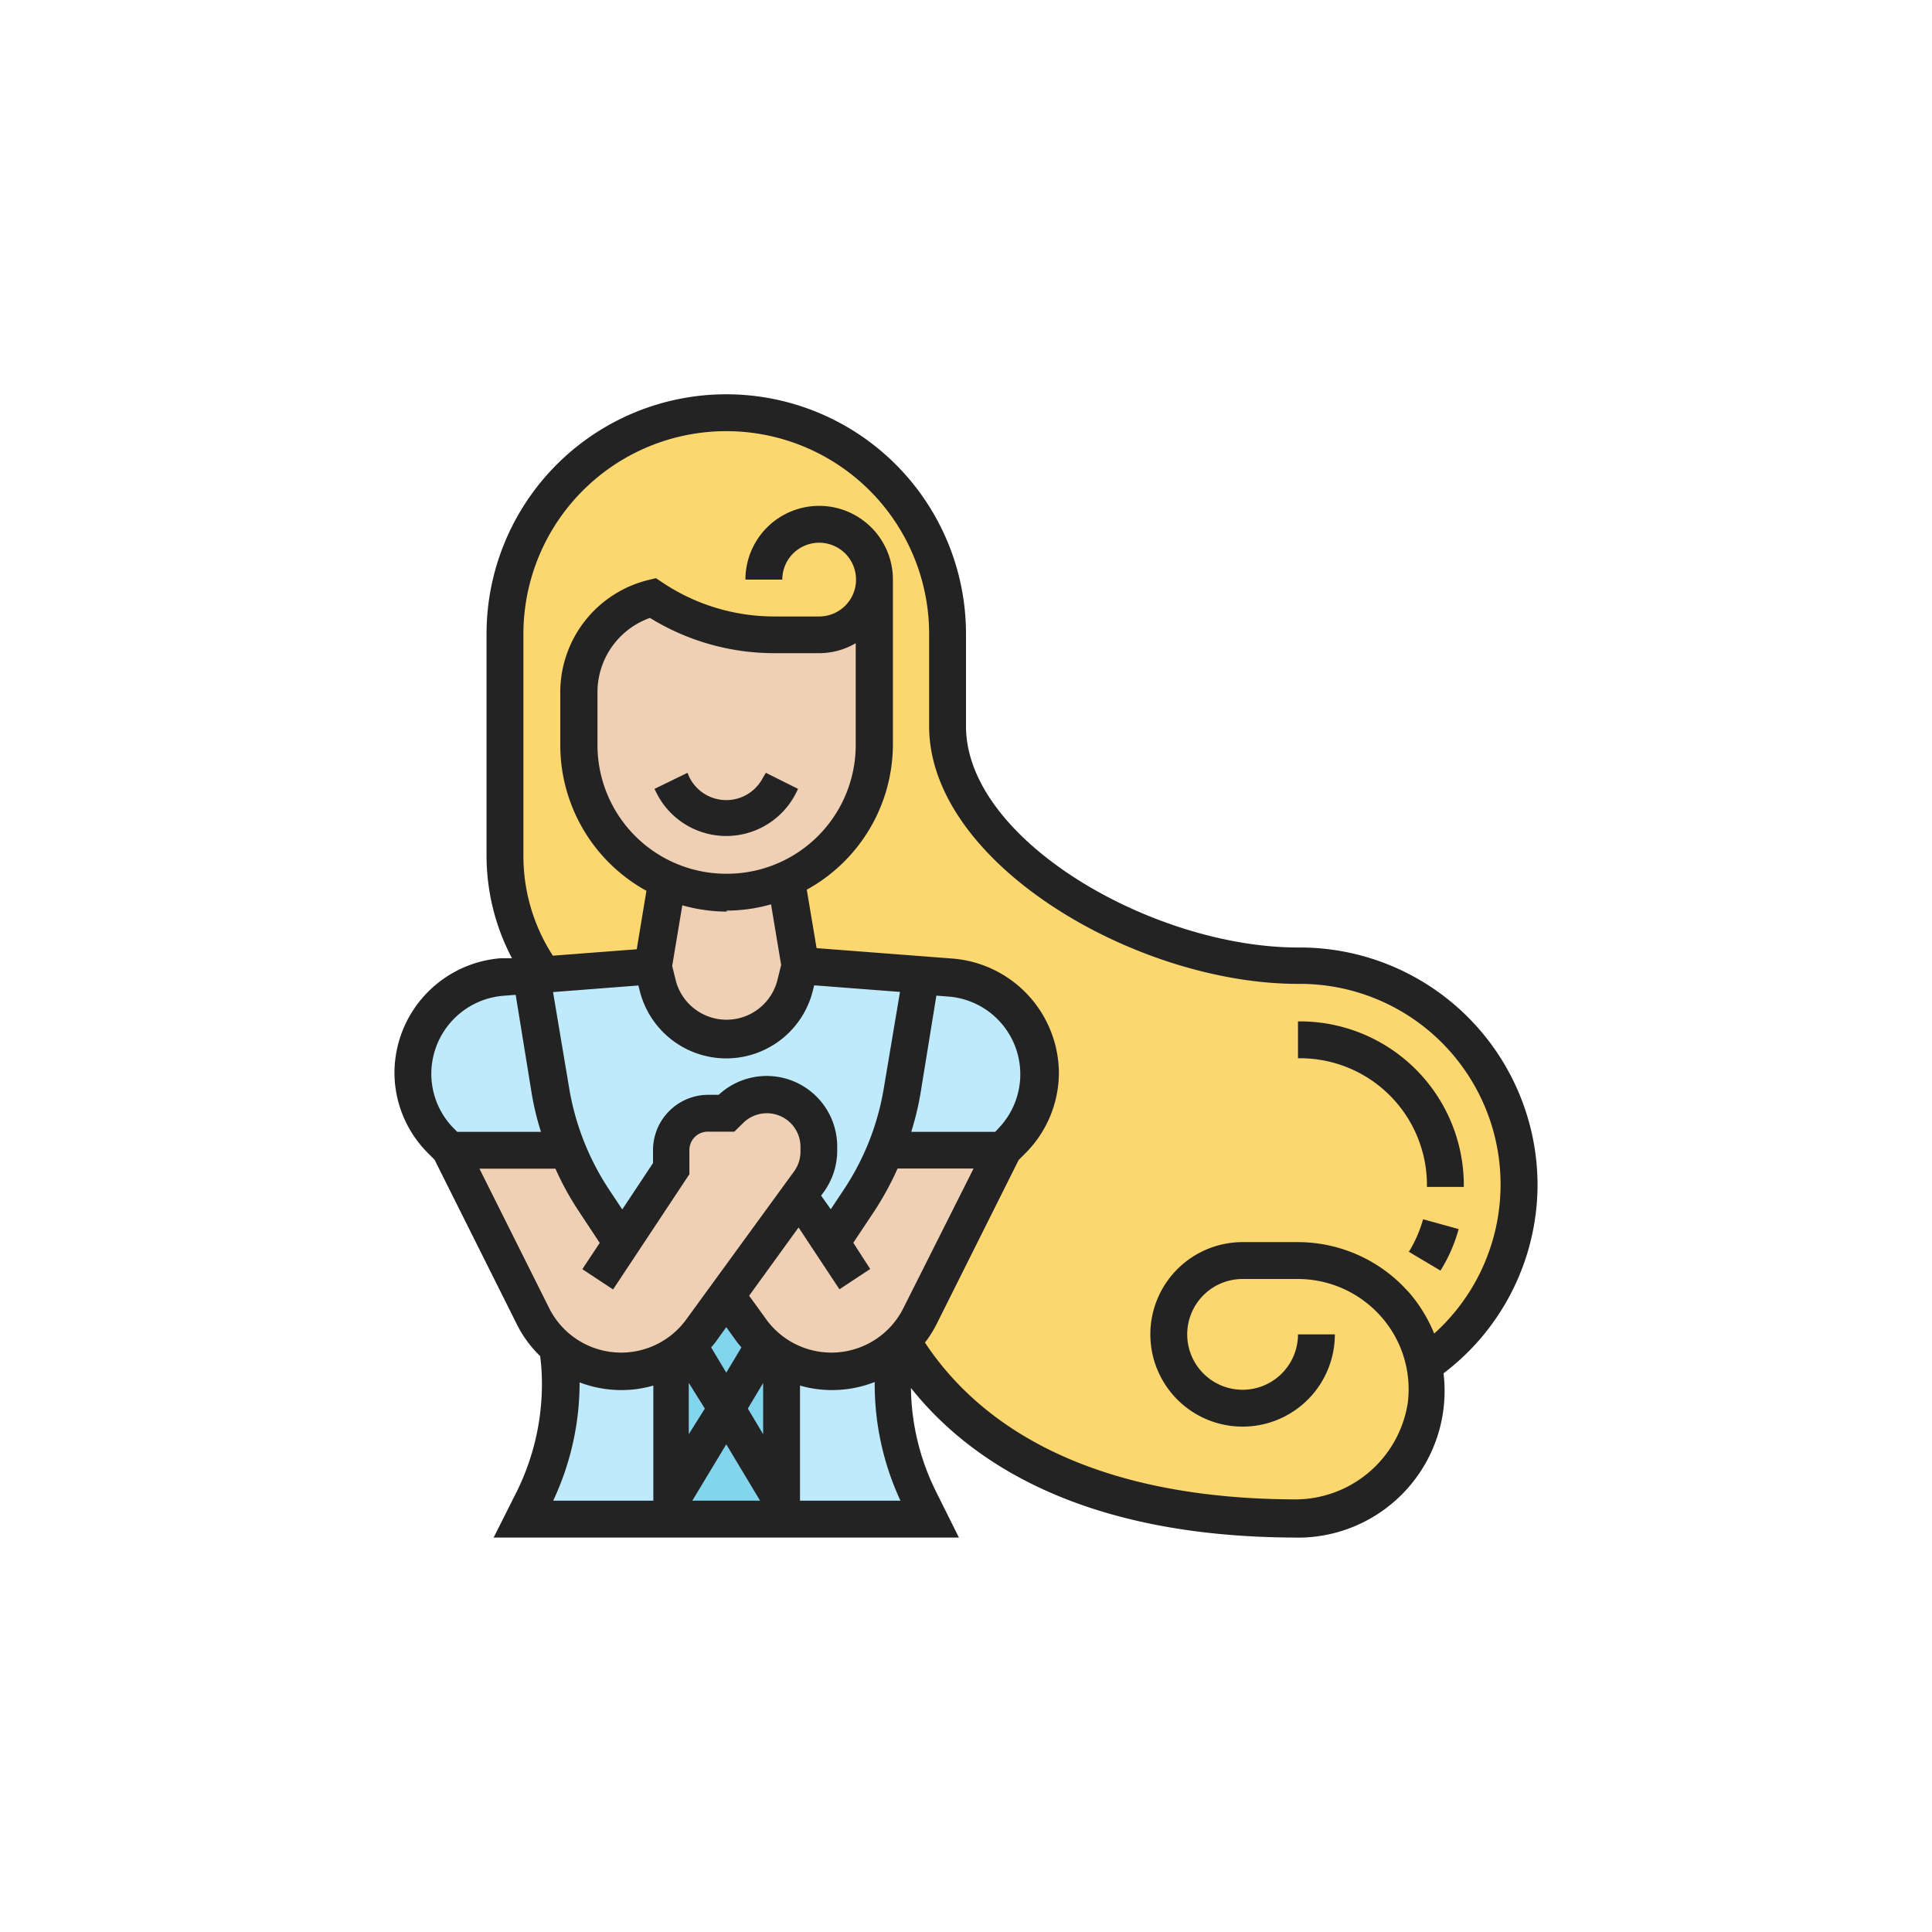 <svg id="Capa_1" data-name="Capa 1" xmlns="http://www.w3.org/2000/svg" viewBox="0 0 120 120"><defs><style>.cls-1{fill:#beeafc;}.cls-2{fill:#83d4ed;}.cls-3{fill:#fcd770;}.cls-4{fill:#f0d0b4;}.cls-5{fill:#232323;}</style></defs><path class="cls-1" d="M41.68,93.21v1.15H32.51l.6-1.19A16.14,16.14,0,0,0,34.8,86a15.38,15.38,0,0,0-.16-2.25,5,5,0,0,0,.74.53,5.94,5.94,0,0,0,3.2.92,6.09,6.09,0,0,0,3.1-.85Z"/><path class="cls-1" d="M35.23,71.44h-7.3l-.53-.53a6,6,0,0,1,3.76-10.2L33,60.57l1.19,7.2A17.91,17.91,0,0,0,35.23,71.44Z"/><path class="cls-1" d="M53.35,74.57l-1.76,2.62-2-3,.59-.81a3.27,3.27,0,0,0,.62-1.9v-.29a3.24,3.24,0,0,0-5.53-2.3l-.2.2H44a2.3,2.3,0,0,0-2.29,2.29v1.15l-3,4.61-1.75-2.62a17,17,0,0,1-1.65-3.13,17.91,17.91,0,0,1-1-3.67L33,60.57l.77,0L40.53,60l.31,1.26a4.41,4.41,0,0,0,4.27,3.33,4.42,4.42,0,0,0,4.27-3.33L49.69,60l7.54.58L56,67.77a17.88,17.88,0,0,1-1,3.67,18.33,18.33,0,0,1-1.65,3.13Z"/><path class="cls-1" d="M63,62.61a6,6,0,0,1-.17,8.3l-.53.53H55a17.88,17.88,0,0,0,1-3.67l1.19-7.2,1.83.14A5.89,5.89,0,0,1,63,62.61Z"/><path class="cls-1" d="M57.11,93.17l.6,1.19H48.55v-10a6,6,0,0,0,3.09.85,6,6,0,0,0,3.21-.92,5.44,5.44,0,0,0,.73-.53A16.9,16.9,0,0,0,55.42,86a16.14,16.14,0,0,0,1.69,7.17Z"/><path class="cls-2" d="M47.48,83.55a5.44,5.44,0,0,1-.78-.87l-1.59-2.19-1.59,2.19a5,5,0,0,1-.78.87,5.78,5.78,0,0,1-1.06.8v10h6.87v-10A5.53,5.53,0,0,1,47.48,83.55Z"/><path class="cls-3" d="M88.48,84.81a8.11,8.11,0,0,1,.1,2.47,8.21,8.21,0,0,1-8.27,7.08c-13.16-.08-20.65-4.85-24.32-11a5.75,5.75,0,0,0,1.11-1.56l5.19-10.38.53-.53a6,6,0,0,0-3.76-10.2l-1.83-.14L49.69,60l-.89-5.35a9.14,9.14,0,0,0,5.47-8.38V36a3.42,3.42,0,0,1-3.43,3.43H48.1a13.66,13.66,0,0,1-7.57-2.29A6.06,6.06,0,0,0,36,43v3.3a9.17,9.17,0,0,0,2.68,6.48,9.39,9.39,0,0,0,2.79,1.9L40.53,60l-6.77.53a12.52,12.52,0,0,1-2.39-7.39V39.38a13.74,13.74,0,0,1,27.48,0v5.73c0,8,12.6,14.89,21.77,14.89h.13a13.61,13.61,0,0,1,7.73,24.81Z"/><path class="cls-4" d="M51.59,77.19l1.76-2.62A18.33,18.33,0,0,0,55,71.44h7.29L57.1,81.82A5.75,5.75,0,0,1,56,83.38a5.06,5.06,0,0,1-.41.37,5.44,5.44,0,0,1-.73.53,6,6,0,0,1-3.21.92,6,6,0,0,1-3.09-.85,5.53,5.53,0,0,1-1.07-.8,5.44,5.44,0,0,1-.78-.87l-1.59-2.19,4.52-6.25Z"/><path class="cls-4" d="M49.63,74.24l-4.52,6.25-1.59,2.19a5,5,0,0,1-.78.87,5.78,5.78,0,0,1-1.06.8,6.09,6.09,0,0,1-3.1.85,5.94,5.94,0,0,1-3.2-.92,5,5,0,0,1-.74-.53,6,6,0,0,1-1.52-1.93L27.93,71.44h7.3a17,17,0,0,0,1.65,3.13l1.75,2.62,3-4.61V71.43A2.3,2.3,0,0,1,44,69.14h1.14l.2-.2a3.24,3.24,0,0,1,5.53,2.3v.29a3.27,3.27,0,0,1-.62,1.9Z"/><path class="cls-4" d="M48.8,54.64,49.69,60l-.31,1.26a4.4,4.4,0,0,1-8.54,0L40.53,60l.89-5.35a9.12,9.12,0,0,0,7.38,0Z"/><path class="cls-4" d="M54.27,36V46.26a9.15,9.15,0,0,1-12.85,8.38,9.39,9.39,0,0,1-2.79-1.9A9.17,9.17,0,0,1,36,46.26V43a6.06,6.06,0,0,1,4.58-5.87,13.66,13.66,0,0,0,7.57,2.29h2.74A3.42,3.42,0,0,0,54.27,36Z"/><path class="cls-5" d="M47.4,48.28a2.56,2.56,0,0,1-4.58,0L42.7,48l-2.05,1,.12.24a4.85,4.85,0,0,0,8.68,0l.12-.24-2-1Z"/><path class="cls-5" d="M95.5,73.61A14.77,14.77,0,0,0,80.75,58.85h-.13c-9,0-20.62-6.66-20.62-13.74V39.38a14.89,14.89,0,0,0-29.78,0V53.13a13.7,13.7,0,0,0,1.58,6.39l-.72,0a7.16,7.16,0,0,0-6.58,7.11,7.09,7.09,0,0,0,2.09,5l.4.4,5.1,10.2a7.22,7.22,0,0,0,1.46,2A13.7,13.7,0,0,1,33.66,86a15.09,15.09,0,0,1-1.57,6.66L30.66,95.5h28.9l-1.42-2.85a14.83,14.83,0,0,1-1.56-6.44c3.67,4.61,10.61,9.22,23.72,9.29h0a9.11,9.11,0,0,0,9.36-10.2A14.73,14.73,0,0,0,95.5,73.61ZM45.11,54.27a8,8,0,0,1-8-8V43a4.9,4.9,0,0,1,3.26-4.62,14.71,14.71,0,0,0,7.74,2.19h2.75a4.49,4.49,0,0,0,2.29-.62v6.35A8,8,0,0,1,45.11,54.27Zm0,2.29a10.15,10.15,0,0,0,2.78-.39l.63,3.77-.25,1A3.26,3.26,0,0,1,42,61l-.25-1,.63-3.77a10.2,10.2,0,0,0,2.78.39Zm-5.46,4.65.08.31a5.54,5.54,0,0,0,10.76,0l.08-.32,5.33.41-1,5.95a16.11,16.11,0,0,1-2.51,6.36l-.79,1.19L51,74.26l.12-.16A4.38,4.38,0,0,0,52,71.53v-.29A4.38,4.38,0,0,0,44.64,68H44a3.44,3.44,0,0,0-3.44,3.43v.81l-1.91,2.88-.79-1.19a16.26,16.26,0,0,1-2.51-6.36l-1-5.95Zm16.43,20.1a5,5,0,0,1-8.45.69l-1.1-1.52,3.07-4.24,2.54,3.84,1.91-1.26L53,77.19l1.33-2a18.84,18.84,0,0,0,1.42-2.61h4.72ZM47.4,85.9v3.18l-.95-1.59Zm-2.95-2.55.66-.92.66.92c.09.12.19.23.28.34l-.94,1.57-.94-1.57C44.26,83.58,44.36,83.47,44.45,83.35Zm-.67,4.14-1,1.59V85.89Zm1.33,2.22,2.1,3.5H43ZM62,70.11l-.19.19H56.6A18.68,18.68,0,0,0,57.16,68l1-6.16.78.06a4.84,4.84,0,0,1,3,8.26ZM31.25,61.85l.78-.06,1,6.16a17.12,17.12,0,0,0,.57,2.35H28.4l-.19-.19a4.82,4.82,0,0,1-1.42-3.43,4.87,4.87,0,0,1,4.46-4.83ZM29.78,72.59H34.5a17.9,17.9,0,0,0,1.43,2.61l1.32,2-1.08,1.63,1.91,1.26,4.74-7.16V71.43A1.14,1.14,0,0,1,44,70.29h1.61l.54-.53a2.09,2.09,0,0,1,3.57,1.48v.29a2.1,2.1,0,0,1-.4,1.23L42.59,82a5,5,0,0,1-8.45-.69Zm6.16,13.25a7.29,7.29,0,0,0,2.64.5,7.07,7.07,0,0,0,2-.28v7.15H34.36A17.27,17.27,0,0,0,36,86s0-.1,0-.15Zm13.75,7.37V86.06a7.13,7.13,0,0,0,2,.28,7.29,7.29,0,0,0,2.64-.5s0,.1,0,.15a17.13,17.13,0,0,0,1.6,7.22Zm37.76-13a9.18,9.18,0,0,0-6.83-3.06H77.18a5.73,5.73,0,1,0,5.73,5.73H80.62a3.44,3.44,0,1,1-3.44-3.44h3.44a6.91,6.91,0,0,1,5.13,2.3,6.81,6.81,0,0,1,1.69,5.39,7.08,7.08,0,0,1-7.09,6h0c-13.52-.07-19.89-5.19-22.9-9.74a7.07,7.07,0,0,0,.72-1.14l5.1-10.2.4-.4a7.1,7.1,0,0,0,2.1-5,7.17,7.17,0,0,0-6.58-7.11l-8.47-.65-.61-3.63a10.32,10.32,0,0,0,5.35-9V36a4.58,4.58,0,1,0-9.16,0h2.29a2.29,2.29,0,1,1,2.29,2.29H48.09a12.49,12.49,0,0,1-6.93-2.1l-.42-.28-.49.12a7.18,7.18,0,0,0-5.45,7v3.3a10.34,10.34,0,0,0,5.35,9l-.6,3.63-5.21.4a11.38,11.38,0,0,1-1.83-6.19V39.38a12.6,12.6,0,0,1,25.2,0v5.73c0,8.49,12.81,16,22.91,16h.13a12.46,12.46,0,0,1,8.33,21.72,9.24,9.24,0,0,0-1.63-2.63Z"/><path class="cls-5" d="M80.75,63.44h-.13v2.29h.13a7.88,7.88,0,0,1,7.88,7.88v.11l2.29,0v-.16A10.18,10.18,0,0,0,80.75,63.44Z"/><path class="cls-5" d="M87.47,77.73l2,1.19a9.73,9.73,0,0,0,1.13-2.58l-2.21-.61a7.88,7.88,0,0,1-.87,2Z"/></svg>